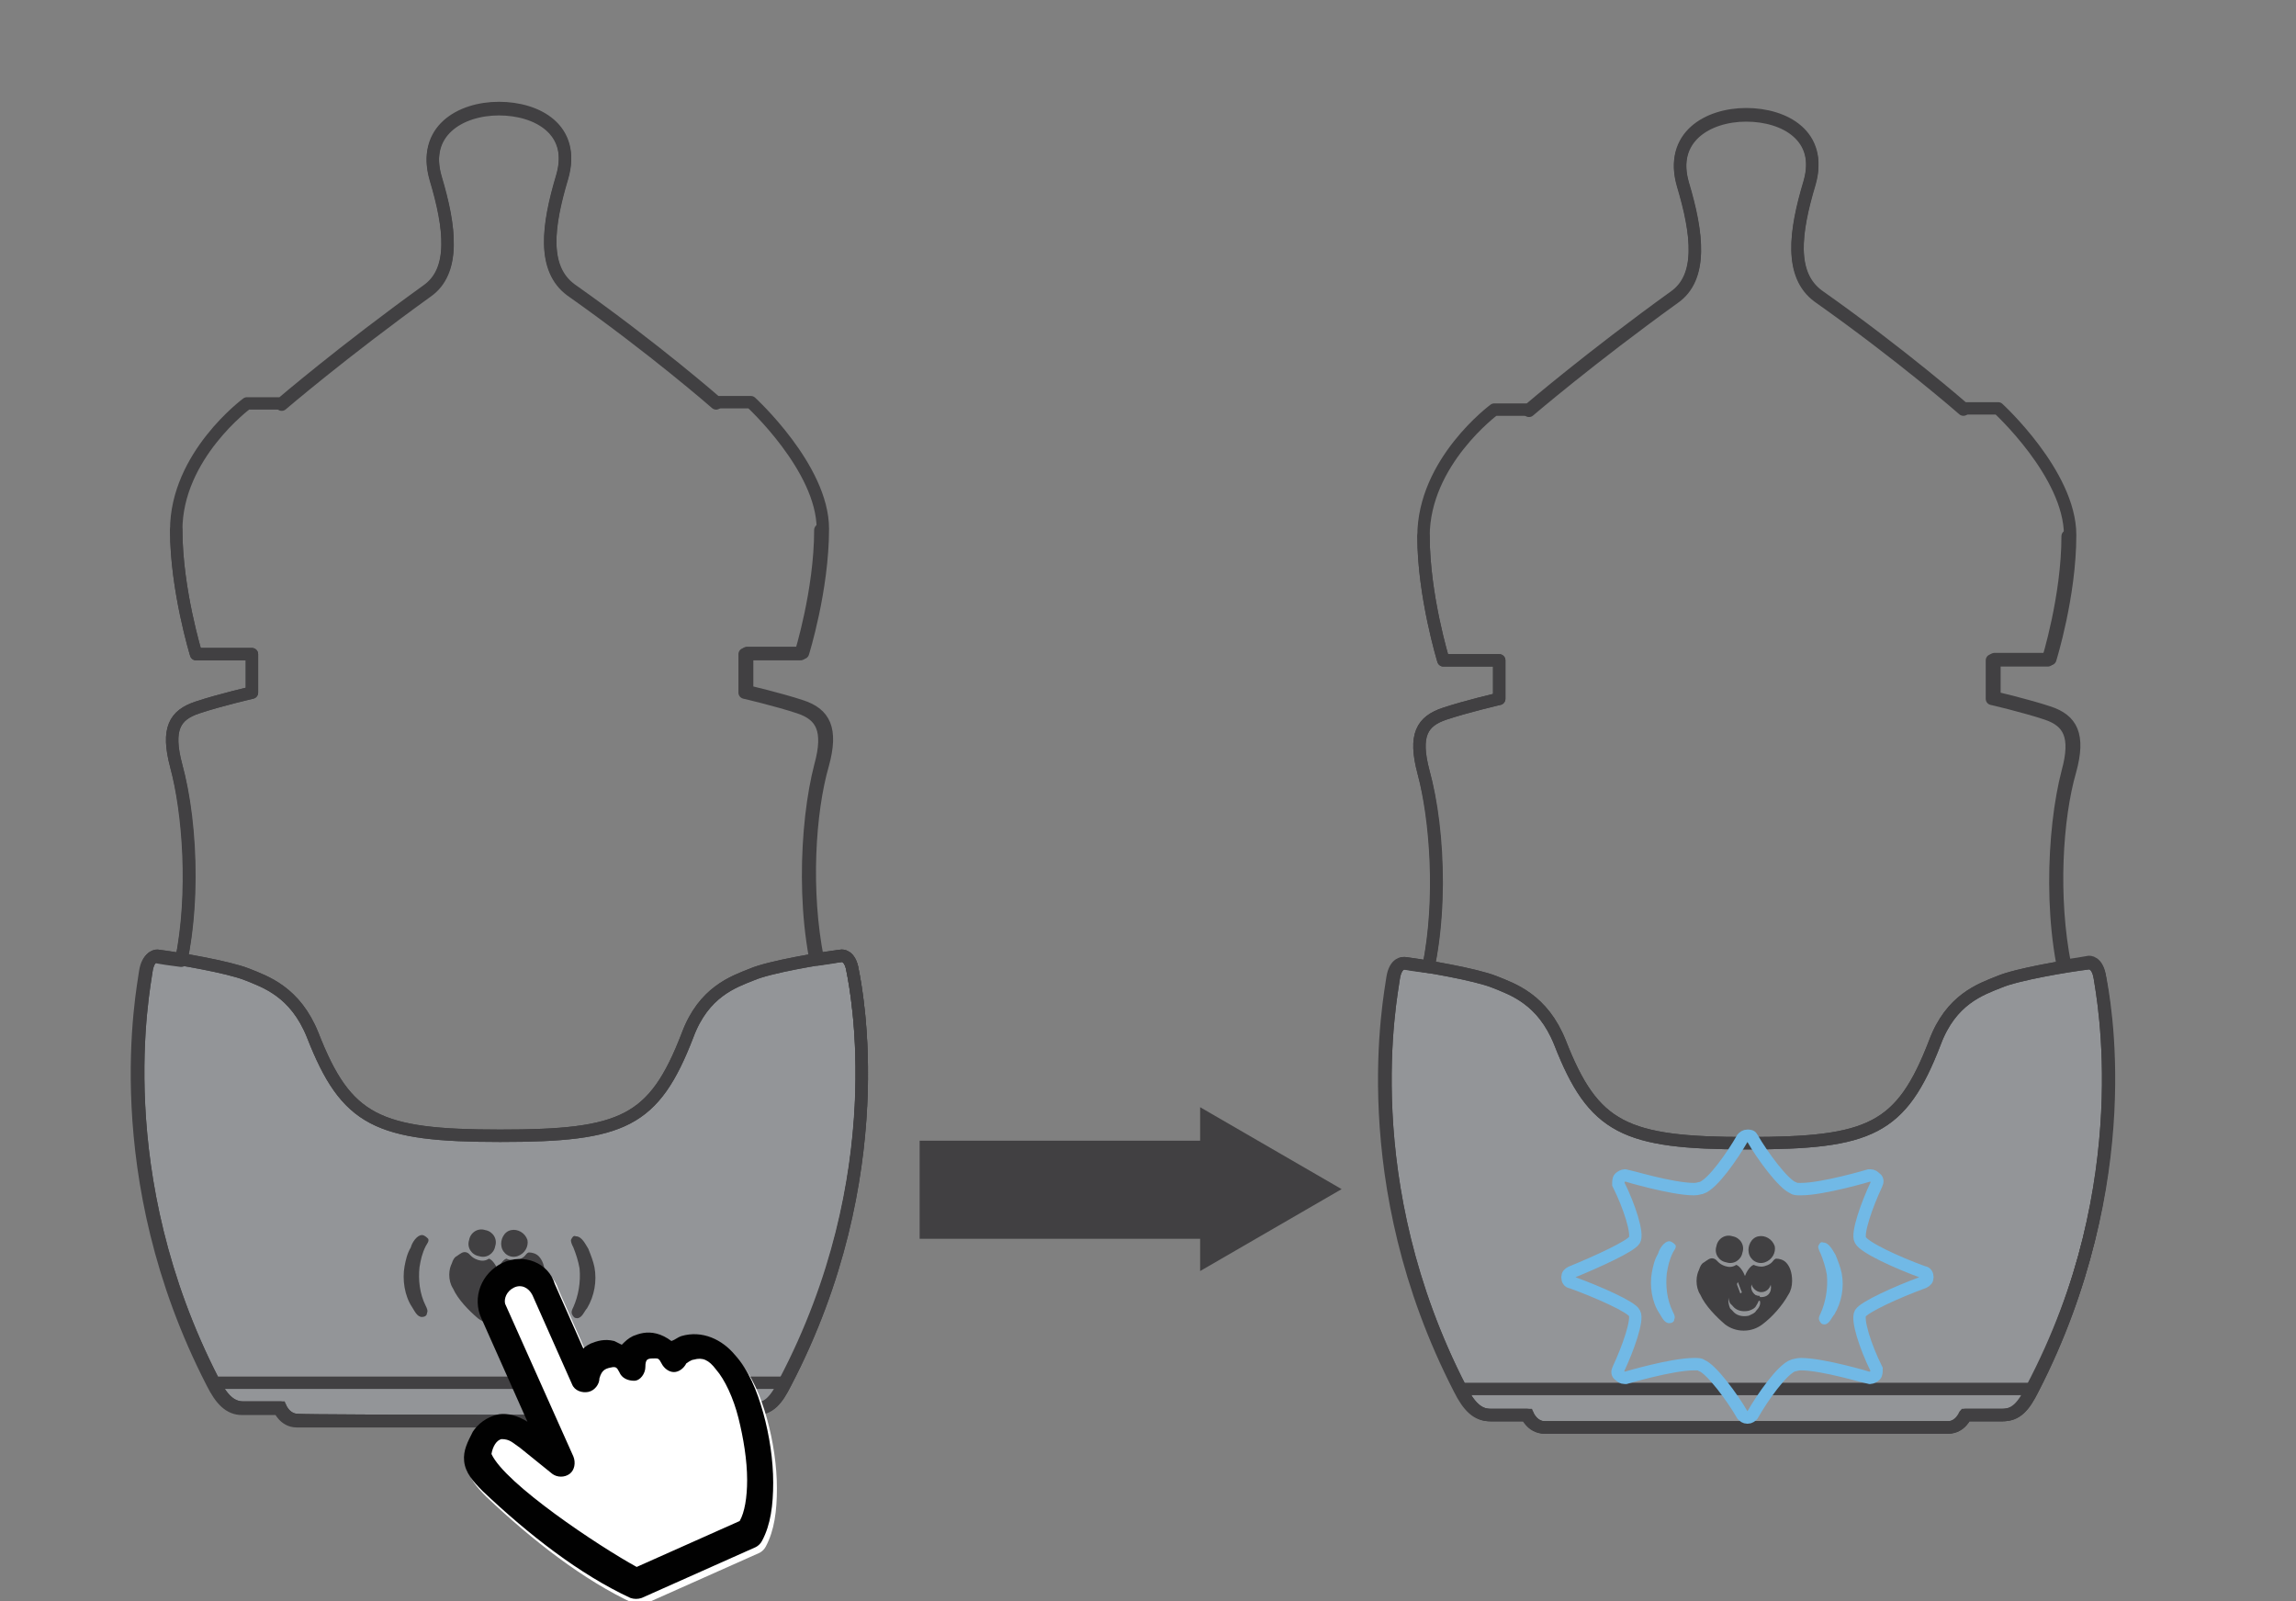 <?xml version="1.0" encoding="utf-8"?>
<!-- Generator: Adobe Illustrator 19.1.0, SVG Export Plug-In . SVG Version: 6.00 Build 0)  -->
<svg version="1.0" id="Layer_1" xmlns="http://www.w3.org/2000/svg" xmlns:xlink="http://www.w3.org/1999/xlink" x="0px" y="0px"
	 viewBox="0 0 185 129" style="enable-background:new 0 0 185 129;" xml:space="preserve">
<rect x="0" y="0" width="185" height="129" fill="#808080" stroke="none"/>
<style type="text/css">
	.st0{fill:none;stroke:#414042;stroke-linecap:round;stroke-linejoin:round;}
	.st1{fill:#939598;stroke:#414042;stroke-miterlimit:10;}
	.st2{fill:none;stroke:#414042;stroke-linecap:round;stroke-linejoin:round;stroke-miterlimit:10;}
	.st3{fill:#414042;}
	.st4{fill:#71B9E6;}
	.st5{fill:none;stroke:#71B9E6;stroke-miterlimit:10;}
	.st6{fill:#FFFFFF;}
	.st7{fill:#010101;}
</style>
<g>
	<g>
		<path class="st0" d="M14.2,42.7c0,4.8,1.6,10,1.6,10l4.5,0l0,3.1c0,0-2.6,0.6-4.4,1.2c-1.8,0.6-2.5,1.7-1.7,4.7
			c1.3,4.6,1.7,13-0.5,18.9c-2,7.7-0.2,13.7,1.6,17.9c1.8,4.2,7.5,4.4,7.5,4.4s10.9,0.3,17,0.3c6.1,0,17.7-0.3,17.7-0.3
			s5.7-0.2,7.5-4.4c1.8-4.2,3.6-10.3,1.6-17.9c-2.1-5.9-1.7-14.3-0.5-18.9c0.8-2.9,0.1-4.1-1.7-4.7c-1.8-0.6-4.4-1.2-4.4-1.2l0-3.1
			l4.5,0c0,0,1.6-5.1,1.6-10"/>
		<path class="st0" d="M57.7,32.5c0,0-4.9-4.3-11.7-9.1c-2.3-1.7-1.9-5.1-0.7-9.1c1.1-3.8-2-5.5-5.1-5.5c-3.1,0-6.2,1.8-5.1,5.6
			c1.2,4,1.6,7.5-0.7,9.1c-6.8,4.9-11.7,9.1-11.7,9.1"/>
		<path class="st1" d="M56.5,114.5c1,0,1.4-1,1.4-1s1.9,0,3,0c1.1,0,1.7-0.7,2.4-2.1C72,94.7,69,79.7,68.7,78.2
			c-0.2-1.3-0.9-1.2-0.9-1.2c-1.7,0.2-5.8,0.9-7.2,1.5c-1.5,0.6-3.9,1.4-5.2,4.9c-2.7,7-5.2,8.1-15.1,8.1c-9.9,0-12.4-1.2-15.1-8.1
			c-1.4-3.5-3.8-4.3-5.3-4.9c-1.5-0.6-5.6-1.3-7.2-1.5c0,0-0.7-0.1-0.9,1.2c-0.2,1.5-3.2,16.4,5.4,33.1c0.7,1.4,1.4,2.1,2.4,2.1
			c1.1,0,3,0,3,0s0.4,1,1.4,1C25,114.5,55.5,114.5,56.5,114.5"/>
		<path class="st2" d="M17.2,111.4l46.1,0 M56.5,114.5c1,0,1.4-1,1.4-1s1.9,0,3,0c1.1,0,1.7-0.7,2.4-2.1C72,94.7,69,79.7,68.7,78.2
			c-0.2-1.3-0.9-1.2-0.9-1.2c-1.7,0.2-5.8,0.9-7.2,1.5c-1.5,0.6-3.9,1.4-5.2,4.9c-2.7,7-5.2,8.1-15.1,8.1c-9.9,0-12.4-1.2-15.1-8.1
			c-1.4-3.5-3.8-4.3-5.3-4.9c-1.5-0.6-5.6-1.3-7.2-1.5c0,0-0.7-0.1-0.9,1.2c-0.2,1.5-3.2,16.4,5.4,33.1c0.7,1.4,1.4,2.1,2.4,2.1
			c1.1,0,3,0,3,0s0.4,1,1.4,1C25,114.5,55.5,114.5,56.5,114.5z"/>
		<path class="st3" d="M34,99.5c-0.4,0-0.8,0.6-0.9,1c-0.3,0.5-0.4,1-0.5,1.5c-0.2,1.1,0,2.4,0.6,3.3c0.2,0.3,0.4,0.8,0.8,0.8
			c0.2,0,0.4-0.1,0.4-0.3c0.1-0.2,0-0.4-0.1-0.6c-0.5-1-0.6-2.1-0.5-3.1c0.1-0.6,0.2-1.1,0.5-1.7c0.1-0.2,0.3-0.4,0.2-0.6
			C34.4,99.7,34.2,99.5,34,99.5"/>
		<path class="st3" d="M46,99.9c0,0.2,0.1,0.4,0.2,0.6c0.2,0.5,0.4,1.1,0.5,1.7c0.1,1.1-0.1,2.2-0.5,3.1c-0.1,0.2-0.2,0.4-0.1,0.6
			c0.1,0.2,0.2,0.3,0.4,0.3c0.4,0,0.6-0.6,0.8-0.8c0.6-1,0.8-2.2,0.6-3.3c-0.1-0.5-0.3-1-0.5-1.5c-0.2-0.3-0.5-1-1-1
			C46.2,99.5,46.1,99.7,46,99.9"/>
		<path class="st3" d="M41.7,101.2c0.6-0.2,0.9-0.8,0.8-1.3c-0.2-0.6-0.8-0.9-1.3-0.8c-0.6,0.1-0.9,0.8-0.8,1.3
			C40.5,101,41.1,101.4,41.7,101.2"/>
		<path class="st3" d="M39.9,100.4c0.2-0.6-0.2-1.2-0.8-1.3c-0.6-0.2-1.2,0.2-1.3,0.8c-0.2,0.6,0.2,1.2,0.8,1.3
			C39.2,101.4,39.8,101,39.9,100.4"/>
		<path class="st3" d="M43.4,101.2L43.4,101.2c-0.2-0.2-0.5-0.3-0.8-0.3c-0.3,0.1-0.2,0.4-0.9,0.6c-0.3,0.1-0.7,0-0.9-0.1
			c-0.3,0.1-0.6,0.6-0.7,0.9c-0.1-0.3-0.4-0.8-0.7-0.9c-0.3,0.2-0.6,0.2-0.9,0.1c-0.6-0.2-0.6-0.5-0.9-0.6c-0.3-0.1-0.5,0.1-0.8,0.3
			c-0.2,0.1-0.3,0.3-0.4,0.6c-0.1,0.2-0.2,0.5-0.2,0.9c0,0.4,0.1,0.8,0.3,1.1c0.4,0.9,1.3,1.8,2,2.4c0,0,0,0,0,0
			c0.4,0.3,0.9,0.5,1.5,0.5l0,0c0.6,0,1.1-0.2,1.5-0.5c0,0,0,0,0,0c0.8-0.6,1.6-1.5,2.1-2.4c0.2-0.3,0.3-0.7,0.3-1.1
			C43.9,102,43.7,101.5,43.4,101.2 M41,105.1c-0.1,0.2-0.4,0.3-0.6,0.4c-0.5,0.1-1,0-1.3-0.4c-0.1-0.1-0.1-0.1-0.2-0.2
			c-0.2-0.5-0.2-1,0.1-1.3c0.1-0.2,0.4-0.1,0.5,0.1l0.1,0.3c0,0.1,0.1,0.1,0.1,0.1c0.1,0,0.2-0.1,0.1-0.2l-0.3-0.8
			c-0.1-0.2,0-0.3,0.2-0.4c0.1-0.1,0.3,0,0.4,0.2c0,0,0.1,0.2,0.1,0.2l0.2,0.6c0.2,0.4,0.5,0.6,0.9,0.6
			C41.4,104.6,41.2,104.9,41,105.1 M41.4,104c-0.4,0-0.8-0.4-0.8-0.8c0-0.4,0.4-0.8,0.8-0.8c0.4,0,0.8,0.4,0.8,0.8
			C42.2,103.7,41.9,104,41.4,104"/>
		<path class="st3" d="M41,104.7c-0.1,0.2-0.3,0.3-0.6,0.4c-0.5,0.1-1,0-1.3-0.4c-0.1-0.1-0.1-0.1-0.2-0.2c-0.2-0.4-0.2-1,0.1-1.3
			c0.1-0.2,0.4-0.1,0.5,0.1l0.1,0.3c0,0.1,0.1,0.1,0.1,0.1c0.1,0,0.2-0.1,0.1-0.2l-0.3-0.8c-0.1-0.1,0-0.3,0.2-0.4
			c0.1-0.1,0.3,0,0.4,0.2c0,0,0.1,0.2,0.1,0.2l0.2,0.6c0.2,0.4,0.5,0.6,0.9,0.6C41.3,104.1,41.2,104.4,41,104.7z M41.4,103.6
			c-0.4,0-0.8-0.4-0.8-0.8c0-0.4,0.4-0.8,0.8-0.8c0.4,0,0.8,0.4,0.8,0.8C42.2,103.2,41.9,103.6,41.4,103.6z"/>
		<path class="st0" d="M68.7,78.2c-0.2-1.3-0.9-1.2-0.9-1.2c-0.5,0.1-1.2,0.2-1.9,0.3c-1.1-5.5-0.7-11.9,0.4-15.7
			c0.8-2.9,0.1-4.1-1.7-4.7c-1.8-0.6-4.4-1.2-4.4-1.2l0-3.1l4.5,0c0,0,1.6-5.1,1.6-10c0-4.9-5.8-10.2-5.8-10.2l-2.8,0
			c0,0-4.9-4.3-11.7-9.1c-2.3-1.7-1.9-5.1-0.7-9.1c1.1-3.8-2-5.5-5.1-5.5c-3.1,0-6.2,1.8-5.1,5.6c1.2,4,1.6,7.5-0.7,9.1
			c-6.8,4.9-11.7,9.1-11.7,9.1l-2.8,0c0,0-5.7,4.2-5.7,10.2c0,4.8,1.6,10,1.6,10l4.5,0l0,3.1c0,0-2.6,0.6-4.4,1.2
			c-1.8,0.6-2.5,1.7-1.7,4.7c1,3.8,1.5,10.2,0.4,15.7c-0.8-0.1-1.5-0.2-2-0.3c0,0-0.7-0.1-0.9,1.2c-0.2,1.5-3.2,16.4,5.4,33.1
			c0.7,1.4,1.4,2.1,2.4,2.1c1.1,0,3,0,3,0s0.4,1,1.4,1c1,0,31.5,0,32.5,0c1,0,1.4-1,1.4-1s1.9,0,3,0c1.1,0,1.7-0.7,2.4-2.1
			C72,94.7,69,79.7,68.7,78.2z"/>
	</g>
	<g>
		<path class="st0" d="M114.7,43.2c0,4.8,1.6,10,1.6,10l4.5,0l0,3.1c0,0-2.6,0.6-4.4,1.2c-1.8,0.6-2.5,1.7-1.7,4.7
			c1.3,4.6,1.7,13-0.5,18.9c-2,7.7-0.2,13.7,1.6,17.9c1.8,4.2,7.5,4.4,7.5,4.4s10.9,0.3,17,0.3c6.1,0,17.7-0.3,17.7-0.3
			s5.7-0.2,7.5-4.4c1.8-4.2,3.6-10.3,1.6-17.9c-2.1-5.9-1.7-14.3-0.5-18.9c0.8-2.9,0.1-4.1-1.7-4.7c-1.8-0.6-4.4-1.2-4.4-1.2l0-3.1
			l4.5,0c0,0,1.6-5.1,1.6-10"/>
		<path class="st0" d="M158.2,33c0,0-4.9-4.3-11.7-9.1c-2.3-1.7-1.9-5.1-0.7-9.1c1.1-3.8-2-5.5-5.1-5.5c-3.1,0-6.2,1.8-5.1,5.6
			c1.2,4,1.6,7.5-0.7,9.1c-6.8,4.9-11.7,9.1-11.7,9.1"/>
		<path class="st1" d="M157,115c1,0,1.4-1,1.4-1s1.9,0,3,0c1.1,0,1.7-0.7,2.4-2.1c8.6-16.7,5.6-31.7,5.4-33.1
			c-0.2-1.3-0.9-1.2-0.9-1.2c-1.7,0.2-5.8,0.9-7.2,1.5c-1.5,0.6-3.9,1.4-5.2,4.9c-2.7,7-5.2,8.1-15.1,8.1c-9.9,0-12.4-1.2-15.1-8.1
			c-1.4-3.5-3.8-4.3-5.3-4.9c-1.5-0.6-5.6-1.3-7.2-1.5c0,0-0.7-0.1-0.9,1.2c-0.2,1.5-3.2,16.4,5.4,33.1c0.7,1.4,1.4,2.1,2.4,2.1
			c1.1,0,3,0,3,0s0.4,1,1.4,1C125.5,115,156,115,157,115"/>
		<path class="st2" d="M117.7,111.9l46.1,0 M157,115c1,0,1.4-1,1.4-1s1.9,0,3,0c1.1,0,1.7-0.7,2.4-2.1c8.6-16.7,5.6-31.7,5.4-33.1
			c-0.2-1.3-0.9-1.2-0.9-1.2c-1.7,0.2-5.8,0.9-7.2,1.5c-1.5,0.6-3.9,1.4-5.2,4.9c-2.7,7-5.2,8.1-15.1,8.1c-9.9,0-12.4-1.2-15.1-8.1
			c-1.4-3.5-3.8-4.3-5.3-4.9c-1.5-0.6-5.6-1.3-7.2-1.5c0,0-0.7-0.1-0.9,1.2c-0.2,1.5-3.2,16.4,5.4,33.1c0.7,1.4,1.4,2.1,2.4,2.1
			c1.1,0,3,0,3,0s0.4,1,1.4,1C125.5,115,156,115,157,115z"/>
		<path class="st4" d="M134.5,100c-0.4,0-0.8,0.6-0.9,1c-0.3,0.5-0.4,1-0.5,1.5c-0.2,1.1,0,2.4,0.6,3.3c0.2,0.3,0.4,0.8,0.8,0.8
			c0.2,0,0.4-0.1,0.4-0.3c0.1-0.2,0-0.4-0.1-0.6c-0.5-1-0.6-2.1-0.5-3.1c0.1-0.6,0.2-1.1,0.5-1.7c0.1-0.2,0.3-0.4,0.2-0.6
			C134.9,100.2,134.7,100,134.5,100"/>
		<path class="st4" d="M146.5,100.4c0,0.2,0.1,0.4,0.2,0.6c0.2,0.5,0.4,1.1,0.5,1.7c0.1,1.1-0.1,2.2-0.5,3.1
			c-0.1,0.2-0.2,0.4-0.1,0.6c0.1,0.2,0.2,0.3,0.4,0.3c0.4,0,0.6-0.6,0.8-0.8c0.6-1,0.8-2.2,0.6-3.3c-0.1-0.5-0.3-1-0.5-1.5
			c-0.2-0.3-0.5-1-1-1C146.7,100,146.6,100.2,146.5,100.4"/>
		<path class="st3" d="M142.2,101.7c0.6-0.2,0.9-0.8,0.8-1.3c-0.2-0.6-0.8-0.9-1.3-0.8c-0.6,0.1-0.9,0.8-0.8,1.3
			C141,101.5,141.6,101.9,142.2,101.7"/>
		<path class="st3" d="M140.4,100.9c0.2-0.6-0.2-1.2-0.8-1.3c-0.6-0.2-1.2,0.2-1.3,0.8c-0.2,0.6,0.2,1.2,0.8,1.3
			C139.7,101.9,140.3,101.5,140.4,100.9"/>
		<path class="st3" d="M143.9,101.7L143.9,101.7c-0.2-0.2-0.5-0.3-0.8-0.3c-0.3,0.1-0.2,0.4-0.9,0.6c-0.3,0.1-0.7,0-0.9-0.1
			c-0.3,0.1-0.6,0.6-0.7,0.9c-0.1-0.3-0.4-0.8-0.7-0.9c-0.3,0.2-0.6,0.2-0.9,0.1c-0.6-0.2-0.6-0.5-0.9-0.6c-0.3-0.1-0.5,0.1-0.8,0.3
			c-0.2,0.1-0.3,0.3-0.4,0.6c-0.1,0.2-0.2,0.5-0.2,0.9c0,0.4,0.1,0.8,0.3,1.1c0.4,0.9,1.3,1.8,2,2.4c0,0,0,0,0,0
			c0.4,0.3,0.9,0.5,1.5,0.5l0,0c0.6,0,1.1-0.2,1.5-0.5c0,0,0,0,0,0c0.8-0.6,1.6-1.5,2.1-2.4c0.2-0.3,0.3-0.7,0.3-1.1
			C144.4,102.5,144.2,102,143.9,101.7 M141.5,105.6c-0.1,0.2-0.4,0.3-0.6,0.4c-0.5,0.1-1,0-1.3-0.4c-0.1-0.1-0.1-0.1-0.2-0.2
			c-0.2-0.5-0.2-1,0.1-1.3c0.1-0.2,0.4-0.1,0.5,0.1l0.1,0.3c0,0.1,0.1,0.1,0.1,0.1c0.1,0,0.2-0.1,0.1-0.2l-0.3-0.8
			c-0.1-0.2,0-0.3,0.2-0.4c0.1-0.1,0.3,0,0.4,0.2c0,0,0.1,0.2,0.1,0.2l0.2,0.6c0.2,0.4,0.5,0.6,0.9,0.6
			C141.9,105.1,141.7,105.4,141.5,105.6 M141.9,104.5c-0.4,0-0.8-0.4-0.8-0.8c0-0.4,0.4-0.8,0.8-0.8c0.4,0,0.8,0.4,0.8,0.8
			C142.7,104.2,142.4,104.5,141.9,104.5"/>
		<path class="st3" d="M141.5,105.2c-0.1,0.2-0.3,0.3-0.6,0.4c-0.5,0.1-1,0-1.3-0.4c-0.1-0.1-0.1-0.1-0.2-0.2
			c-0.2-0.4-0.2-1,0.1-1.3c0.1-0.2,0.4-0.1,0.5,0.1l0.1,0.3c0,0.1,0.1,0.1,0.1,0.1c0.1,0,0.2-0.1,0.1-0.2l-0.3-0.8
			c-0.1-0.1,0-0.3,0.2-0.4c0.1-0.1,0.3,0,0.4,0.2c0,0,0.1,0.2,0.1,0.2l0.2,0.6c0.2,0.4,0.5,0.6,0.9,0.6
			C141.8,104.6,141.7,104.9,141.5,105.2z M141.9,104.1c-0.4,0-0.8-0.4-0.8-0.8c0-0.4,0.4-0.8,0.8-0.8c0.4,0,0.8,0.4,0.8,0.8
			C142.7,103.7,142.4,104.1,141.9,104.1z"/>
		<path class="st0" d="M169.2,78.7c-0.2-1.3-0.9-1.2-0.9-1.2c-0.5,0.1-1.2,0.2-1.9,0.3c-1.1-5.5-0.7-11.9,0.4-15.7
			c0.8-2.9,0.1-4.1-1.7-4.7c-1.8-0.6-4.4-1.2-4.4-1.2l0-3.1l4.5,0c0,0,1.6-5.1,1.6-10c0-4.9-5.8-10.2-5.8-10.2l-2.8,0
			c0,0-4.9-4.3-11.7-9.1c-2.3-1.7-1.9-5.1-0.7-9.1c1.1-3.8-2-5.5-5.1-5.5c-3.1,0-6.2,1.8-5.1,5.6c1.2,4,1.6,7.5-0.7,9.1
			c-6.8,4.9-11.7,9.1-11.7,9.1l-2.8,0c0,0-5.7,4.2-5.7,10.2c0,4.8,1.6,10,1.6,10l4.5,0l0,3.1c0,0-2.6,0.6-4.4,1.2
			c-1.8,0.6-2.5,1.7-1.7,4.7c1,3.8,1.5,10.2,0.4,15.7c-0.8-0.1-1.5-0.2-2-0.3c0,0-0.7-0.1-0.9,1.2c-0.2,1.5-3.2,16.4,5.4,33.1
			c0.7,1.4,1.4,2.1,2.4,2.1c1.1,0,3,0,3,0s0.4,1,1.4,1c1,0,31.5,0,32.5,0c1,0,1.4-1,1.4-1s1.9,0,3,0c1.1,0,1.7-0.7,2.4-2.1
			C172.5,95.2,169.5,80.2,169.2,78.7z"/>
		<path class="st5" d="M140.8,91.5c-0.2,0-0.3,0.1-0.4,0.2c-0.8,1.4-2.4,3.7-3.3,4c-0.1,0-0.3,0.1-0.6,0.1c-1.8,0-5.4-1.1-5.5-1.1
			c0,0-0.1,0-0.1,0c-0.1,0-0.3,0.1-0.4,0.2c-0.1,0.1-0.1,0.3-0.1,0.5c0.9,1.8,1.6,4,1.3,4.5c-0.3,0.5-2.9,1.7-5.1,2.6
			c-0.2,0.1-0.3,0.2-0.3,0.4c0,0.2,0.1,0.4,0.3,0.4c2.2,0.8,4.9,2,5.1,2.5c0.3,0.5-0.5,2.8-1.3,4.5c-0.1,0.2-0.1,0.4,0.1,0.5
			c0.1,0.1,0.2,0.2,0.4,0.2c0,0,0.1,0,0.1,0c0,0,3.7-1.1,5.5-1.1c0.3,0,0.5,0,0.6,0.1c0.8,0.3,2.5,2.6,3.3,4
			c0.1,0.1,0.2,0.2,0.4,0.2c0.2,0,0.3-0.1,0.4-0.2c0.8-1.4,2.4-3.7,3.3-4c0.1,0,0.3-0.1,0.6-0.1c1.8,0,5.4,1.1,5.5,1.1
			c0,0,0.1,0,0.1,0c0.1,0,0.3-0.1,0.4-0.2c0.1-0.1,0.1-0.3,0.1-0.5c-0.9-1.8-1.6-4-1.3-4.5c0.3-0.5,2.9-1.7,5.1-2.5
			c0.2-0.1,0.3-0.2,0.3-0.4c0-0.2-0.1-0.4-0.3-0.4c-2.2-0.8-4.8-2-5.1-2.6c-0.3-0.5,0.5-2.8,1.3-4.5c0.1-0.2,0.1-0.4-0.1-0.5
			c-0.1-0.1-0.2-0.2-0.4-0.2c0,0-0.1,0-0.1,0c0,0-3.7,1.1-5.5,1.1c-0.3,0-0.5,0-0.6-0.1c-0.8-0.3-2.5-2.6-3.3-4
			C141.1,91.5,141,91.5,140.8,91.5"/>
	</g>
	<g>
		<g>
			<g>
				<polygon class="st3" points="74.1,99.8 96.7,99.8 96.7,102.4 108.1,95.8 96.7,89.2 96.7,91.9 74.1,91.9 				"/>
			</g>
		</g>
	</g>
	<path class="st6" d="M40.8,102.2c-1.7,0.8-2.5,2.8-1.7,4.5l3.7,8.3c-0.8-0.5-1.6-0.7-2.3-0.6c-1,0.2-1.7,0.8-2.1,1.4
		c-0.4,0.8-0.8,1.5-0.7,2.4c0.1,0.9,0.7,1.6,1.5,2.4c3.7,3.5,7.8,6.7,11.9,8.6c0.3,0.1,0.6,0.1,0.9,0l9.2-4.1
		c0.2-0.1,0.4-0.3,0.5-0.5c0.7-1.3,0.9-2.9,0.9-4.7c0-1.8-0.3-3.8-0.8-5.6c-0.5-1.8-1.2-3.5-2.3-4.7c-1-1.2-2.6-2-4.3-1.5
		c-0.3,0.1-0.5,0.3-0.8,0.4c-0.4-0.3-0.8-0.5-1.2-0.6c-0.8-0.2-1.4,0-1.9,0.2c-0.4,0.2-0.6,0.4-0.9,0.7c-0.2-0.1-0.4-0.2-0.6-0.3
		c-0.8-0.2-1.4,0-1.9,0.2c-0.2,0.1-0.4,0.2-0.6,0.4l-2.3-5.2C44.5,102.2,42.5,101.4,40.8,102.2L40.8,102.2z"/>
	<g transform="translate(0,-952.362)">
		<path class="st7" d="M40.5,1054.1c-1.7,0.8-2.5,2.8-1.7,4.5l3.7,8.3c-0.8-0.5-1.6-0.7-2.3-0.6c-1,0.2-1.7,0.8-2.1,1.4
			c-0.4,0.8-0.8,1.5-0.7,2.4c0.1,0.9,0.7,1.6,1.5,2.4c3.7,3.5,7.8,6.7,11.9,8.6c0.3,0.1,0.6,0.1,0.9,0l9.2-4.1
			c0.2-0.1,0.4-0.3,0.5-0.5c0.7-1.3,0.9-2.9,0.9-4.7c0-1.8-0.3-3.8-0.8-5.6c-0.5-1.8-1.2-3.5-2.3-4.7c-1-1.2-2.6-2-4.3-1.5
			c-0.3,0.1-0.5,0.3-0.8,0.4c-0.4-0.3-0.8-0.5-1.2-0.6c-0.8-0.2-1.4,0-1.9,0.2c-0.4,0.2-0.6,0.4-0.9,0.7c-0.2-0.1-0.4-0.2-0.6-0.3
			c-0.8-0.2-1.4,0-1.9,0.2c-0.2,0.1-0.4,0.2-0.6,0.4l-2.3-5.2C44.2,1054.1,42.2,1053.3,40.5,1054.1L40.5,1054.1z M41.4,1056.1
			c0.6-0.3,1.2,0,1.5,0.6l3.2,7.2c0.2,0.5,0.8,0.7,1.3,0.6s0.9-0.6,0.9-1.1c0.2-0.7,0.5-0.8,1.1-0.9c0.2,0,0.3,0,0.5,0.4
			c0.2,0.5,0.7,0.7,1.2,0.7s0.9-0.6,0.9-1.1c0-0.7,0.2-0.7,0.8-0.7c0.2,0,0.3,0,0.5,0.4c0.2,0.4,0.6,0.7,1,0.7c0.4,0,0.8-0.3,1-0.7
			c0,0,0.4-0.3,0.6-0.3c0.7-0.2,1.2,0,1.8,0.8c0.7,0.8,1.4,2.3,1.8,3.9c0.4,1.6,0.7,3.4,0.7,5c0,1.4-0.2,2.6-0.6,3.3l-8.3,3.7
			c-3.1-1.7-10.6-6.7-11.7-9.1c0.1-0.6,0.4-1.1,0.8-1.2c0.7,0,0.9,0.3,1.5,0.7l2.6,2.1c0.4,0.3,1,0.3,1.4,0c0.4-0.3,0.5-0.9,0.3-1.4
			l-5.5-12.3C40.6,1057,40.8,1056.4,41.4,1056.1L41.4,1056.1z"/>
	</g>
</g>
</svg>
